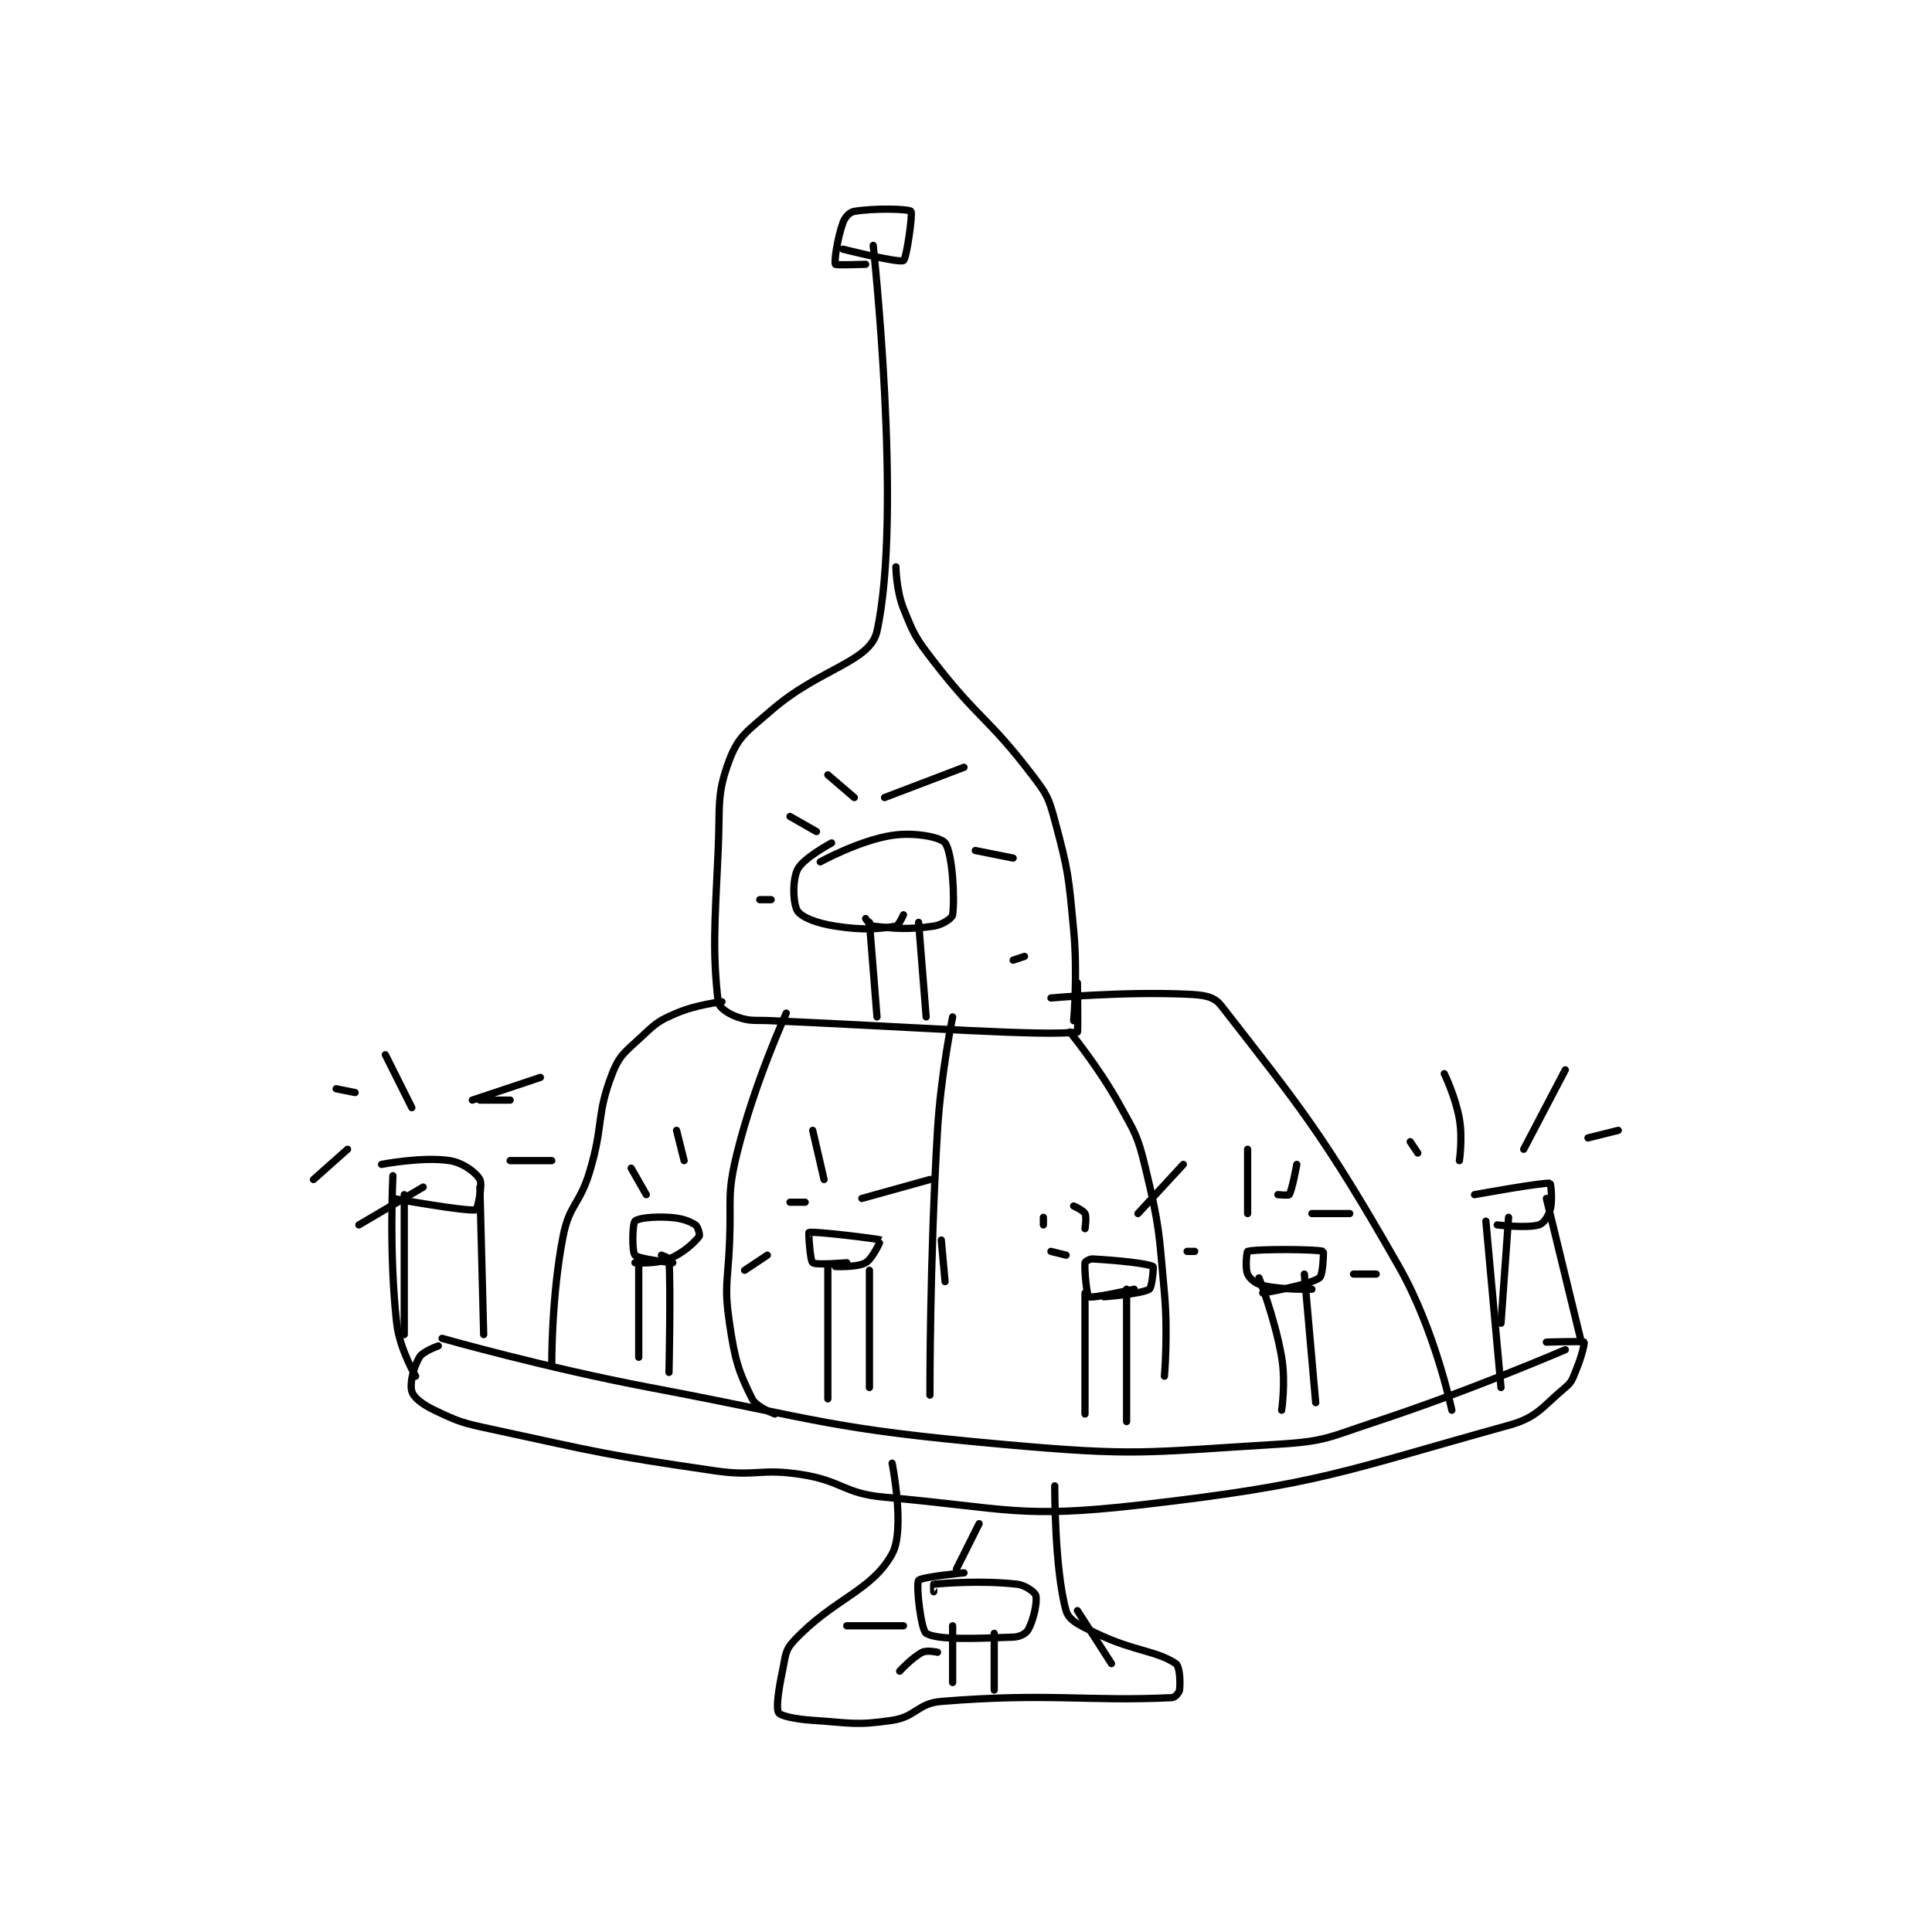 <?xml version="1.0" encoding="utf-8"?>
<!DOCTYPE svg PUBLIC "-//W3C//DTD SVG 1.1//EN" "http://www.w3.org/Graphics/SVG/1.1/DTD/svg11.dtd">
<svg viewBox="0 0 800 800" preserveAspectRatio="xMinYMin meet" xmlns="http://www.w3.org/2000/svg" version="1.1">
<g fill="none" stroke="black" stroke-linecap="round" stroke-linejoin="round" stroke-width="1.915">
<g transform="translate(129.81,87.52) scale(1.566) translate(-112,-53)">
<path id="0" d="M252 63 C252 63 266.719 66.712 268 66 C268.824 65.542 270.494 53.494 270 53 C269.326 52.326 260.317 52.114 255 53 C253.76 53.207 252.535 54.501 252 56 C250.46 60.312 249.649 66.356 250 67 C250.155 67.283 258 67 258 67 "/>
<path id="1" d="M260 62 C260 62 267.754 133.232 261 164 C259.199 172.206 245.826 173.819 233 185 C226.814 190.393 224.398 191.663 222 198 C218.488 207.281 219.56 210.049 219 222 C218.072 241.802 217.519 248.97 219 262 C219.169 263.488 221.574 265.134 224 266 C227.531 267.261 228.499 266.8 233 267 C273.377 268.795 304.794 271.137 314 270 C314.183 269.977 314 257 314 257 "/>
<path id="2" d="M266 147 C266 147 266.08 153.2 268 158 C270.799 164.997 271.21 165.801 276 172 C287.889 187.386 290.366 186.73 302 202 C305.871 207.08 306.369 207.92 308 214 C311.637 227.556 311.642 228.606 313 243 C314.106 254.722 313 267 313 267 "/>
<path id="3" d="M220 262 C220 262 213.29 262.733 208 265 C203.393 266.975 202.703 267.515 199 271 C194.598 275.143 193.001 275.854 191 281 C186.675 292.122 188.801 294.428 185 307 C182.388 315.641 179.657 315.551 178 324 C174.881 339.906 175 358 175 358 "/>
<path id="4" d="M237 265 C237 265 228.511 283.654 224 302 C221.251 313.178 222.532 314.021 222 326 C221.536 336.443 220.558 337.149 222 347 C223.433 356.794 224.396 359.791 228 367 C229.097 369.194 234 371 234 371 "/>
<path id="5" d="M281 266 C281 266 277.899 281.015 277 296 C274.915 330.746 275 366 275 366 "/>
<path id="6" d="M312 270 C312 270 319.555 279.199 325 289 C329.338 296.808 329.941 297.421 332 306 C335.77 321.708 335.509 322.596 337 339 C337.981 349.787 337 361 337 361 "/>
<path id="7" d="M307 261 C307 261 326.126 259.25 343 260 C347.286 260.19 350.047 260.489 352 263 C372.612 289.502 379.003 296.923 399 332 C408.599 348.837 413 370 413 370 "/>
<path id="8" d="M146 351 C146 351 173.335 358.766 201 364 C247.143 372.73 247.799 374.825 294 379 C329.744 382.23 331.559 381.148 367 379 C379.799 378.224 380.496 377.113 393 373 C418.144 364.729 443 354 443 354 "/>
<path id="9" d="M145 353 C145 353 140.917 354.427 140 356 C138.423 358.702 137.408 362.929 138 365 C138.471 366.65 140.815 368.483 144 370 C150.605 373.145 151.391 373.355 159 375 C188.043 381.279 188.624 381.701 218 386 C229.219 387.642 229.973 385.285 241 387 C251.921 388.699 252.132 392.034 263 393 C295.884 395.923 298.531 398.739 331 395 C378.632 389.515 383.509 386.315 428 374 C435.689 371.872 436.762 369.199 443 364 C444.916 362.403 444.928 361.572 446 359 C447.343 355.776 448.154 352.134 448 352 C447.628 351.674 438 352 438 352 "/>
<path id="10" d="M136 313 L136 350 "/>
<path id="11" d="M133 314 C133 314 152.509 317.542 155 317 C155.32 316.93 156.786 310.459 156 309 C155.02 307.18 151.536 304.544 148 304 C140.803 302.893 130 305 130 305 "/>
<path id="12" d="M156 311 L157 350 "/>
<path id="13" d="M133 308 C133 308 131.922 328.643 134 347 C134.774 353.836 139 361 139 361 "/>
<path id="14" d="M422 320 L426 364 "/>
<path id="15" d="M425 321 C425 321 432.746 321.93 436 321 C437.226 320.65 438.505 318.816 439 317 C439.72 314.361 439.122 310.024 439 310 C437.309 309.662 419 313 419 313 "/>
<path id="16" d="M438 314 L447 351 "/>
<path id="17" d="M428 319 L426 347 "/>
<path id="18" d="M248 332 L248 367 "/>
<path id="19" d="M259 333 L259 364 "/>
<path id="20" d="M250 332 C250 332 255.811 332.277 258 331 C259.913 329.884 262.022 325.012 262 325 C261.44 324.701 244.232 322.589 243 323 C242.888 323.037 243.287 330.43 244 331 C244.867 331.693 253 331 253 331 "/>
<path id="21" d="M316 339 L316 371 "/>
<path id="22" d="M327 338 L327 373 "/>
<path id="23" d="M321 340 C321 340 330.896 339.295 333 338 C333.746 337.541 334.197 332.105 334 332 C332.472 331.185 324.739 330.374 318 330 C317.187 329.955 316.027 330.731 316 331 C315.8 332.995 316.493 339.727 317 340 C317.946 340.51 329 338 329 338 "/>
<path id="24" d="M362 335 C362 335 366.236 345.708 368 356 C369.121 362.541 368 370 368 370 "/>
<path id="25" d="M374 334 L377 368 "/>
<path id="26" d="M363 339 C363 339 375.082 337.006 378 335 C378.956 334.343 379.128 328.047 379 328 C377.377 327.402 361.294 327.312 359 328 C358.794 328.062 358.287 332.397 359 334 C359.567 335.277 361.105 336.554 363 337 C368.329 338.254 376 338 376 338 "/>
<path id="27" d="M198 330 L198 356 "/>
<path id="28" d="M204 329 C204 329 205.981 329.706 206 330 C206.505 337.822 206 360 206 360 "/>
<path id="29" d="M197 331 C197 331 202.515 331.435 206 330 C209.877 328.404 212.717 325.649 214 324 C214.233 323.7 213.633 321.395 213 321 C211.185 319.865 209.288 319.205 206 319 C201.875 318.742 197.697 319.225 197 320 C196.31 320.766 196.199 328.119 197 329 C197.987 330.086 207 331 207 331 "/>
<path id="30" d="M265 384 C265 384 268.512 401.651 265 408 C259.529 417.89 249.468 419.81 239 431 C236.61 433.555 236.839 435.014 236 439 C234.91 444.177 234.263 448.803 235 450 C235.535 450.869 239.561 451.704 244 452 C254.206 452.68 255.396 453.412 265 452 C271.282 451.076 271.74 447.507 278 447 C306.522 444.687 316.512 447.071 339 446 C339.772 445.963 340.922 444.702 341 444 C341.242 441.822 341.086 437.74 340 437 C335.025 433.608 328.694 433.68 319 429 C314.751 426.949 311.752 425.666 311 423 C307.917 412.071 308 390 308 390 "/>
<path id="31" d="M281 427 L281 442 "/>
<path id="32" d="M292 429 L292 444 "/>
<path id="33" d="M284 413 C284 413 272.559 414.106 272 415 C271.25 416.2 272.659 428.196 274 429 C277.042 430.825 286.932 430.373 297 430 C298.786 429.934 300.416 429.071 301 428 C302.41 425.415 303.433 420.733 303 419 C302.783 418.134 300.272 416.252 298 416 C288.627 414.959 278.728 415.752 276 416 C275.978 416.002 276 418 276 418 "/>
<path id="34" d="M277 434 C277 434 274.251 433.375 273 434 C270.342 435.329 267 439 267 439 "/>
<path id="35" d="M268 427 L253 427 "/>
<path id="36" d="M282 412 L288 400 "/>
<path id="37" d="M314 423 L323 437 "/>
<path id="38" d="M415 304 C415 304 415.881 298.068 415 293 C413.983 287.151 411 281 411 281 "/>
<path id="39" d="M404 302 L402 299 "/>
<path id="40" d="M432 301 L443 280 "/>
<path id="41" d="M449 298 L457 296 "/>
<path id="42" d="M316 322 C316 322 316.483 318.967 316 318 C315.577 317.154 313 316 313 316 "/>
<path id="43" d="M311 329 L307 328 "/>
<path id="44" d="M330 318 L342 305 "/>
<path id="45" d="M343 328 L345 328 "/>
<path id="46" d="M359 318 L359 301 "/>
<path id="47" d="M367 313 C367 313 369.837 313.26 370 313 C370.802 311.716 372 305 372 305 "/>
<path id="48" d="M376 318 L386 318 "/>
<path id="49" d="M387 334 L393 334 "/>
<path id="50" d="M138 290 L131 276 "/>
<path id="51" d="M123 286 L118 285 "/>
<path id="52" d="M121 301 L112 309 "/>
<path id="53" d="M141 311 L124 321 "/>
<path id="54" d="M164 288 L156 288 "/>
<path id="55" d="M154 288 L172 282 "/>
<path id="56" d="M164 304 L175 304 "/>
<path id="57" d="M210 304 L208 296 "/>
<path id="58" d="M200 313 L196 306 "/>
<path id="59" d="M247 309 L244 296 "/>
<path id="60" d="M242 315 L238 315 "/>
<path id="61" d="M232 329 L226 333 "/>
<path id="62" d="M257 314 L275 309 "/>
<path id="63" d="M278 325 L279 336 "/>
<path id="64" d="M305 321 L305 319 "/>
<path id="65" d="M259 241 L261 266 "/>
<path id="66" d="M272 241 L274 266 "/>
<path id="67" d="M249 220 C249 220 241.498 224.005 240 227 C238.567 229.865 238.806 236.21 240 238 C241.157 239.736 245.179 241.258 250 242 C257.266 243.118 261.296 242.784 266 242 C266.735 241.877 268 239 268 239 "/>
<path id="68" d="M246 225 C246 225 256.336 219.313 265 218 C270.916 217.104 277.818 218.449 279 220 C280.915 222.513 281.634 234.353 281 239 C280.875 239.913 278.294 241.672 276 242 C269.238 242.966 265.757 242.64 260 242 C259.2 241.911 258 240 258 240 "/>
<path id="69" d="M255 208 L248 202 "/>
<path id="70" d="M245 217 L238 213 "/>
<path id="71" d="M233 235 L230 235 "/>
<path id="72" d="M263 208 L284 200 "/>
<path id="73" d="M287 222 L297 224 "/>
<path id="74" d="M297 251 L300 250 "/>
</g>
</g>
</svg>

